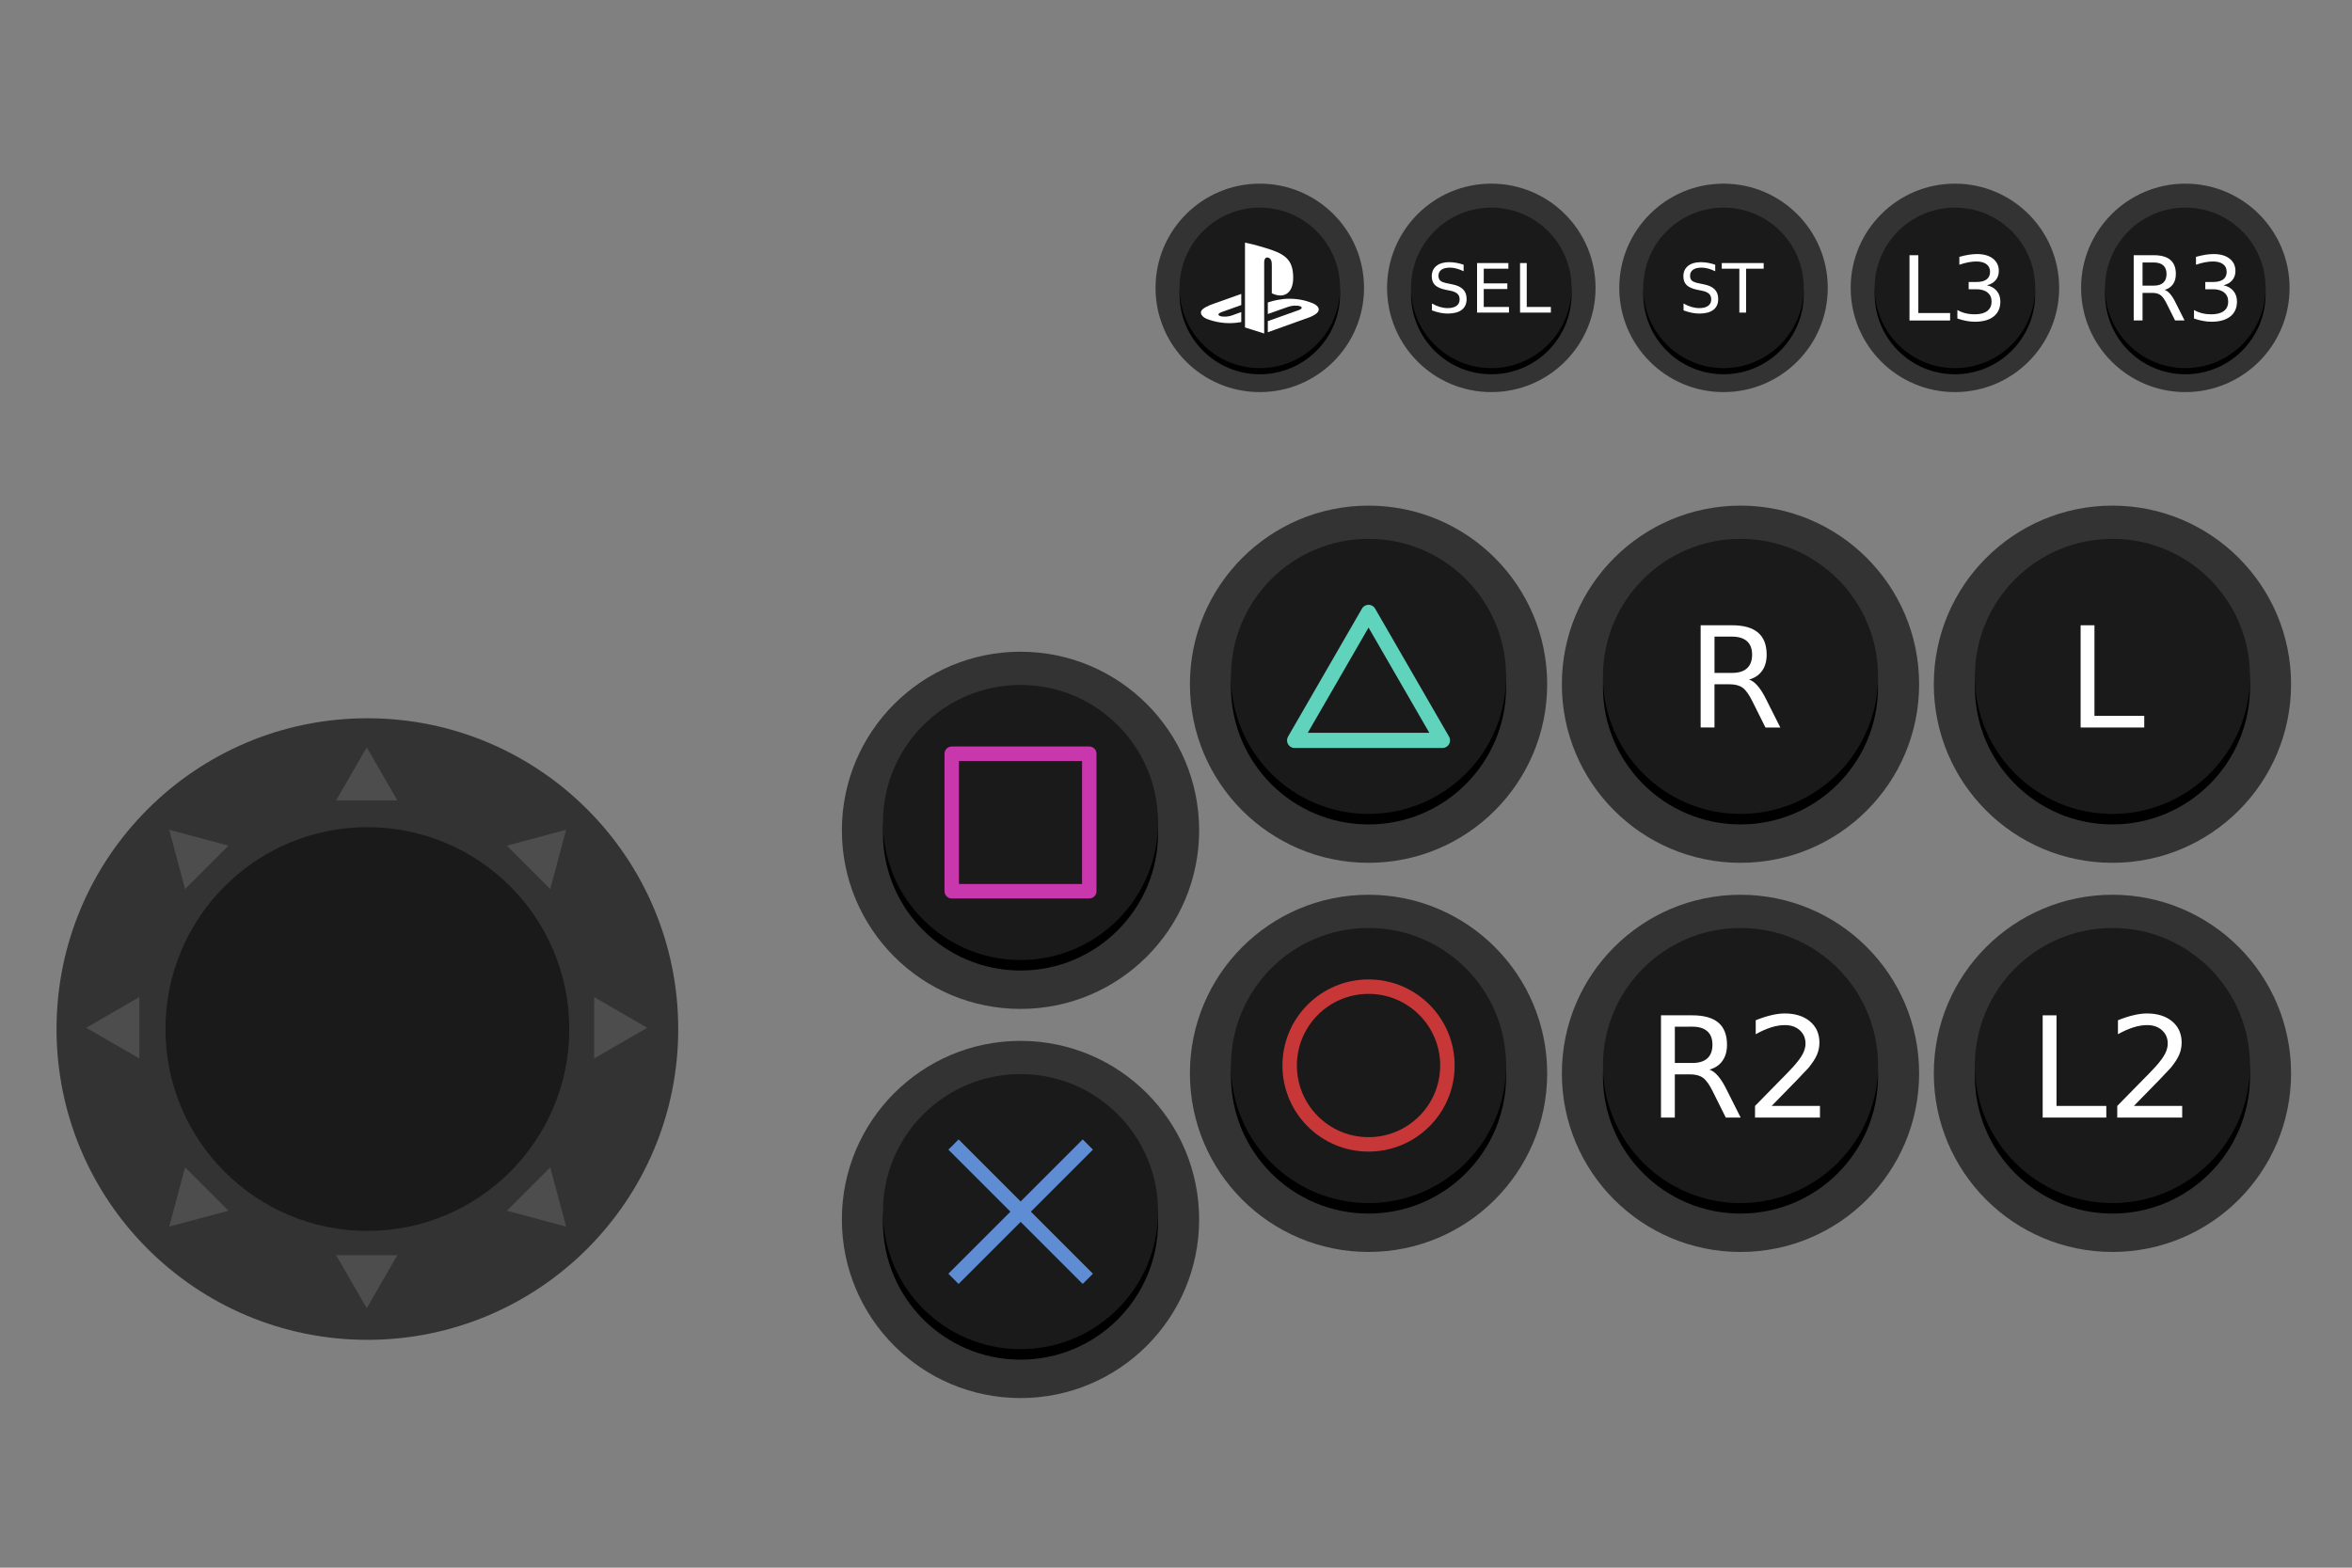<?xml version="1.0" encoding="UTF-8" standalone="no"?>
<svg
   xmlns:dc="http://purl.org/dc/elements/1.1/"
   xmlns:cc="http://creativecommons.org/ns#"
   xmlns:rdf="http://www.w3.org/1999/02/22-rdf-syntax-ns#"
   xmlns:svg="http://www.w3.org/2000/svg"
   xmlns="http://www.w3.org/2000/svg"
   xmlns:sodipodi="http://sodipodi.sourceforge.net/DTD/sodipodi-0.dtd"
   xmlns:inkscape="http://www.inkscape.org/namespaces/inkscape"
   width="600"
   height="400"
   viewBox="0 0 158.75 105.833"
   version="1.1"
   id="svg8"
   inkscape:version="1.0.1 (3bc2e813f5, 2020-09-07)"
   sodipodi:docname="psXOST.svg">
  <rect x="0" y="0" width="158.75" height="105.833" fill="#808080" stroke="none"/>
  <defs
     id="defs2" />
  <sodipodi:namedview
     id="base"
     pagecolor="#ffffff"
     bordercolor="#666666"
     borderopacity="1.0"
     inkscape:pageopacity="0.0"
     inkscape:pageshadow="2"
     inkscape:zoom="1.3745992"
     inkscape:cx="320.81021"
     inkscape:cy="89.09197"
     inkscape:document-units="mm"
     inkscape:current-layer="layer1"
     showgrid="false"
     showguides="true"
     inkscape:guide-bbox="true"
     inkscape:window-width="1920"
     inkscape:window-height="1027"
     inkscape:window-x="1912"
     inkscape:window-y="-8"
     inkscape:window-maximized="1"
     units="in"
     inkscape:document-rotation="0">
    <sodipodi:guide
       position="153.012,54.79"
       orientation="1,0"
       id="guide2696"
       inkscape:locked="false" />
  </sodipodi:namedview>
  <g
     inkscape:label="Layer 1"
     inkscape:groupmode="layer"
     id="layer1"
     transform="translate(0,-191.167)">
    <circle
       style="opacity:1;fill:#333333;fill-opacity:1;stroke:none;stroke-width:0.273;stroke-linecap:round;stroke-linejoin:round;stroke-miterlimit:4;stroke-dasharray:none;stroke-opacity:1"
       id="path1551-0"
       cx="24.797"
       cy="260.637"
       r="20.981" />
    <circle
       style="opacity:1;fill:#333333;fill-opacity:1;stroke:none;stroke-width:0.156;stroke-linecap:round;stroke-linejoin:round;stroke-miterlimit:4;stroke-dasharray:none;stroke-opacity:1"
       id="path815-3"
       cx="68.88"
       cy="247.221"
       r="12.057" />
    <circle
       style="opacity:1;fill:#000000;fill-opacity:1;stroke:none;stroke-width:0.12;stroke-linecap:round;stroke-linejoin:round;stroke-miterlimit:4;stroke-dasharray:none;stroke-opacity:1"
       id="path815-3-2-6"
       cx="68.88"
       cy="247.402"
       r="9.285" />
    <circle
       style="opacity:1;fill:#1a1a1a;fill-opacity:1;stroke:none;stroke-width:0.12;stroke-linecap:round;stroke-linejoin:round;stroke-miterlimit:4;stroke-dasharray:none;stroke-opacity:1"
       id="path815-3-2"
       cx="68.88"
       cy="246.692"
       r="9.285"
       inkscape:label="btnSquare"
       class="theme-button"
       ojd-button="SQUARE" />
    <circle
       style="opacity:1;fill:#333333;fill-opacity:1;stroke:none;stroke-width:0.156;stroke-linecap:round;stroke-linejoin:round;stroke-miterlimit:4;stroke-dasharray:none;stroke-opacity:1"
       id="path815-3-5"
       cx="68.88"
       cy="273.492"
       r="12.057" />
    <circle
       style="opacity:1;fill:#000000;fill-opacity:1;stroke:none;stroke-width:0.12;stroke-linecap:round;stroke-linejoin:round;stroke-miterlimit:4;stroke-dasharray:none;stroke-opacity:1"
       id="path815-3-2-6-8"
       cx="68.88"
       cy="273.672"
       r="9.285" />
    <circle
       style="opacity:1;fill:#1a1a1a;fill-opacity:1;stroke:none;stroke-width:0.12;stroke-linecap:round;stroke-linejoin:round;stroke-miterlimit:4;stroke-dasharray:none;stroke-opacity:1"
       id="path815-3-2-62"
       cx="68.88"
       cy="272.962"
       r="9.285"
       inkscape:label="btnCross"
       class="theme-button"
       ojd-button="CROSS" />
    <circle
       style="opacity:1;fill:#333333;fill-opacity:1;stroke:none;stroke-width:0.156;stroke-linecap:round;stroke-linejoin:round;stroke-miterlimit:4;stroke-dasharray:none;stroke-opacity:1"
       id="path815-3-9"
       cx="92.371"
       cy="237.358"
       r="12.057" />
    <circle
       style="opacity:1;fill:#000000;fill-opacity:1;stroke:none;stroke-width:0.12;stroke-linecap:round;stroke-linejoin:round;stroke-miterlimit:4;stroke-dasharray:none;stroke-opacity:1"
       id="path815-3-2-6-9"
       cx="92.371"
       cy="237.539"
       r="9.285" />
    <circle
       style="opacity:1;fill:#1a1a1a;fill-opacity:1;stroke:none;stroke-width:0.12;stroke-linecap:round;stroke-linejoin:round;stroke-miterlimit:4;stroke-dasharray:none;stroke-opacity:1"
       id="path815-3-2-0"
       cx="92.371"
       cy="236.829"
       r="9.285"
       inkscape:label="btnTriangle"
       class="theme-button"
       ojd-button="TRIANGLE" />
    <circle
       style="opacity:1;fill:#333333;fill-opacity:1;stroke:none;stroke-width:0.156;stroke-linecap:round;stroke-linejoin:round;stroke-miterlimit:4;stroke-dasharray:none;stroke-opacity:1"
       id="path815-3-5-3-5-0"
       cx="117.476"
       cy="263.629"
       r="12.057" />
    <circle
       style="opacity:1;fill:#000000;fill-opacity:1;stroke:none;stroke-width:0.12;stroke-linecap:round;stroke-linejoin:round;stroke-miterlimit:4;stroke-dasharray:none;stroke-opacity:1"
       id="path815-3-2-6-8-1-6-4"
       cx="117.476"
       cy="263.81"
       r="9.285" />
    <circle
       style="opacity:1;fill:#1a1a1a;fill-opacity:1;stroke:none;stroke-width:0.12;stroke-linecap:round;stroke-linejoin:round;stroke-miterlimit:4;stroke-dasharray:none;stroke-opacity:1"
       id="path815-3-2-62-1-9-2"
       cx="117.476"
       cy="263.1"
       r="9.285"
       inkscape:label="btnR2"
       class="theme-button"
       ojd-button="R2" />
    <g
       aria-label="R2"
       style="font-style:normal;font-weight:normal;font-size:11.873px;line-height:1.25;font-family:sans-serif;letter-spacing:0px;word-spacing:0px;fill:#ffffff;fill-opacity:1;stroke:none;stroke-width:0.297"
       id="text1394-9-3-4-9"
       inkscape:label="lblR2"
       class="theme-button-label"
       ojd-button="R2"
       transform="translate(-25.105,-0.529)">
      <path
         d="m 140.489,263.906 q 0.3,0.102 0.582,0.435 0.287,0.333 0.573,0.915 l 0.948,1.886 h -1.003 l -0.883,-1.771 q -0.342,-0.693 -0.666,-0.92 -0.319,-0.227 -0.874,-0.227 h -1.017 v 2.917 h -0.934 v -6.902 h 2.108 q 1.183,0 1.766,0.495 0.582,0.495 0.582,1.493 0,0.652 -0.305,1.082 -0.3,0.43 -0.878,0.596 z m -2.339,-2.899 v 2.45 h 1.174 q 0.675,0 1.017,-0.31 0.347,-0.314 0.347,-0.92 0,-0.606 -0.347,-0.911 -0.342,-0.31 -1.017,-0.31 z"
         style="font-size:9.468px;fill:#ffffff;stroke-width:0.297"
         id="path2795"
         inkscape:connector-curvature="0" />
      <path
         d="m 144.686,266.356 h 3.259 v 0.786 h -4.383 v -0.786 q 0.532,-0.55 1.447,-1.475 0.92,-0.929 1.156,-1.197 0.448,-0.504 0.624,-0.851 0.18,-0.351 0.18,-0.689 0,-0.55 -0.388,-0.897 -0.384,-0.347 -1.003,-0.347 -0.439,0 -0.929,0.153 -0.485,0.153 -1.04,0.462 v -0.943 q 0.564,-0.227 1.054,-0.342 0.49,-0.116 0.897,-0.116 1.073,0 1.71,0.536 0.638,0.536 0.638,1.433 0,0.425 -0.162,0.809 -0.157,0.379 -0.578,0.897 -0.116,0.134 -0.735,0.777 -0.619,0.638 -1.747,1.789 z"
         style="font-size:9.468px;fill:#ffffff;stroke-width:0.297"
         id="path2797"
         inkscape:connector-curvature="0" />
    </g>
    <circle
       style="opacity:1;fill:#1a1a1a;fill-opacity:1;stroke:none;stroke-width:0.178;stroke-linecap:round;stroke-linejoin:round;stroke-miterlimit:4;stroke-dasharray:none;stroke-opacity:1"
       id="path1551"
       cx="24.797"
       cy="260.637"
       r="13.628" />
    <circle
       style="opacity:1;fill:#333333;fill-opacity:1;stroke:none;stroke-width:0.091;stroke-linecap:round;stroke-linejoin:round;stroke-miterlimit:4;stroke-dasharray:none;stroke-opacity:1"
       id="path815-3-5-3-5-0-4-2"
       cx="85.03"
       cy="210.601"
       r="7.036" />
    <circle
       style="opacity:1;fill:#000000;fill-opacity:1;stroke:none;stroke-width:0.07;stroke-linecap:round;stroke-linejoin:round;stroke-miterlimit:4;stroke-dasharray:none;stroke-opacity:1"
       id="path815-3-2-6-8-1-6-4-4-9"
       cx="85.03"
       cy="211.016"
       r="5.418" />
    <circle
       style="opacity:1;fill:#1a1a1a;fill-opacity:1;stroke:none;stroke-width:0.07;stroke-linecap:round;stroke-linejoin:round;stroke-miterlimit:4;stroke-dasharray:none;stroke-opacity:1"
       id="path815-3-2-62-1-9-2-9-7"
       cx="85.03"
       cy="210.601"
       r="5.418"
       inkscape:label="btnPS"
       class="theme-button"
       ojd-button="PS" />
    <circle
       style="opacity:1;fill:#333333;fill-opacity:1;stroke:none;stroke-width:0.091;stroke-linecap:round;stroke-linejoin:round;stroke-miterlimit:4;stroke-dasharray:none;stroke-opacity:1"
       id="path815-3-5-3-5-0-4-2-4"
       cx="100.657"
       cy="210.601"
       r="7.036" />
    <circle
       style="opacity:1;fill:#000000;fill-opacity:1;stroke:none;stroke-width:0.07;stroke-linecap:round;stroke-linejoin:round;stroke-miterlimit:4;stroke-dasharray:none;stroke-opacity:1"
       id="path815-3-2-6-8-1-6-4-4-9-6"
       cx="100.657"
       cy="211.016"
       r="5.418" />
    <circle
       style="opacity:1;fill:#1a1a1a;fill-opacity:1;stroke:none;stroke-width:0.07;stroke-linecap:round;stroke-linejoin:round;stroke-miterlimit:4;stroke-dasharray:none;stroke-opacity:1"
       id="path815-3-2-62-1-9-2-9-7-3"
       cx="100.657"
       cy="210.601"
       r="5.418"
       inkscape:label="btnSelect"
       class="theme-button"
       ojd-button="SELECT" />
    <circle
       style="opacity:1;fill:#333333;fill-opacity:1;stroke:none;stroke-width:0.091;stroke-linecap:round;stroke-linejoin:round;stroke-miterlimit:4;stroke-dasharray:none;stroke-opacity:1"
       id="path815-3-5-3-5-0-4-2-4-4"
       cx="116.33"
       cy="210.601"
       r="7.036" />
    <circle
       style="opacity:1;fill:#000000;fill-opacity:1;stroke:none;stroke-width:0.07;stroke-linecap:round;stroke-linejoin:round;stroke-miterlimit:4;stroke-dasharray:none;stroke-opacity:1"
       id="path815-3-2-6-8-1-6-4-4-9-6-9"
       cx="116.33"
       cy="211.016"
       r="5.418" />
    <circle
       style="opacity:1;fill:#1a1a1a;fill-opacity:1;stroke:none;stroke-width:0.07;stroke-linecap:round;stroke-linejoin:round;stroke-miterlimit:4;stroke-dasharray:none;stroke-opacity:1"
       id="path815-3-2-62-1-9-2-9-7-3-1"
       cx="116.33"
       cy="210.601"
       r="5.418"
       inkscape:label="btnStart"
       class="theme-button"
       ojd-button="START" />
    <g
       id="g2653"
       style="fill:#4d4d4d"
       transform="matrix(0.335,0,0,0.335,-5.681,199.202)">
      <path
         inkscape:transform-center-y="1.7829072"
         inkscape:transform-center-x="1.1428571e-06"
         d="m 97.026,228.951 -6.176,10.697 -6.176,-10.697 z"
         inkscape:randomized="0"
         inkscape:rounded="0"
         inkscape:flatsided="true"
         sodipodi:arg2="0.52359878"
         sodipodi:arg1="-0.52359878"
         sodipodi:r2="3.5658202"
         sodipodi:r1="7.1316404"
         sodipodi:cy="232.51724"
         sodipodi:cx="90.850151"
         sodipodi:sides="3"
         id="path2584"
         style="opacity:1;fill:#4d4d4d;fill-opacity:1;stroke:none;stroke-width:0.529;stroke-linecap:round;stroke-linejoin:round;stroke-miterlimit:4;stroke-dasharray:none;stroke-opacity:1"
         sodipodi:type="star" />
      <path
         transform="rotate(-90,90.85,183.132)"
         inkscape:transform-center-y="1.7829072"
         inkscape:transform-center-x="1.1428571e-06"
         d="m 97.026,228.951 -6.176,10.697 -6.176,-10.697 z"
         inkscape:randomized="0"
         inkscape:rounded="0"
         inkscape:flatsided="true"
         sodipodi:arg2="0.52359878"
         sodipodi:arg1="-0.52359878"
         sodipodi:r2="3.5658202"
         sodipodi:r1="7.1316404"
         sodipodi:cy="232.51724"
         sodipodi:cx="90.850151"
         sodipodi:sides="3"
         id="path2584-3"
         style="opacity:1;fill:#4d4d4d;fill-opacity:1;stroke:none;stroke-width:0.529;stroke-linecap:round;stroke-linejoin:round;stroke-miterlimit:4;stroke-dasharray:none;stroke-opacity:1"
         sodipodi:type="star" />
      <path
         transform="scale(-1)"
         inkscape:transform-center-y="1.7829072"
         inkscape:transform-center-x="1.1428571e-06"
         d="m -84.674,-137.313 -6.176,10.697 -6.176,-10.697 z"
         inkscape:randomized="0"
         inkscape:rounded="0"
         inkscape:flatsided="true"
         sodipodi:arg2="0.52359878"
         sodipodi:arg1="-0.52359878"
         sodipodi:r2="3.5658202"
         sodipodi:r1="7.1316404"
         sodipodi:cy="-133.74762"
         sodipodi:cx="-90.850151"
         sodipodi:sides="3"
         id="path2584-1"
         style="opacity:1;fill:#4d4d4d;fill-opacity:1;stroke:none;stroke-width:0.529;stroke-linecap:round;stroke-linejoin:round;stroke-miterlimit:4;stroke-dasharray:none;stroke-opacity:1"
         sodipodi:type="star" />
      <path
         transform="rotate(90,90.85,183.132)"
         inkscape:transform-center-y="1.7829072"
         inkscape:transform-center-x="1.1428571e-06"
         d="m 97.026,228.951 -6.176,10.697 -6.176,-10.697 z"
         inkscape:randomized="0"
         inkscape:rounded="0"
         inkscape:flatsided="true"
         sodipodi:arg2="0.52359878"
         sodipodi:arg1="-0.52359878"
         sodipodi:r2="3.5658202"
         sodipodi:r1="7.1316404"
         sodipodi:cy="232.51724"
         sodipodi:cx="90.850151"
         sodipodi:sides="3"
         id="path2584-5"
         style="opacity:1;fill:#4d4d4d;fill-opacity:1;stroke:none;stroke-width:0.529;stroke-linecap:round;stroke-linejoin:round;stroke-miterlimit:4;stroke-dasharray:none;stroke-opacity:1"
         sodipodi:type="star" />
    </g>
    <g
       transform="matrix(0.237,0.237,-0.237,0.237,46.687,195.645)"
       id="g2653-8"
       style="fill:#4d4d4d">
      <path
         inkscape:transform-center-y="1.7829072"
         inkscape:transform-center-x="1.1428571e-06"
         d="m 97.026,228.951 -6.176,10.697 -6.176,-10.697 z"
         inkscape:randomized="0"
         inkscape:rounded="0"
         inkscape:flatsided="true"
         sodipodi:arg2="0.52359878"
         sodipodi:arg1="-0.52359878"
         sodipodi:r2="3.5658202"
         sodipodi:r1="7.1316404"
         sodipodi:cy="232.51724"
         sodipodi:cx="90.850151"
         sodipodi:sides="3"
         id="path2584-52"
         style="opacity:1;fill:#4d4d4d;fill-opacity:1;stroke:none;stroke-width:0.529;stroke-linecap:round;stroke-linejoin:round;stroke-miterlimit:4;stroke-dasharray:none;stroke-opacity:1"
         sodipodi:type="star" />
      <path
         transform="rotate(-90,90.85,183.132)"
         inkscape:transform-center-y="1.7829072"
         inkscape:transform-center-x="1.1428571e-06"
         d="m 97.026,228.951 -6.176,10.697 -6.176,-10.697 z"
         inkscape:randomized="0"
         inkscape:rounded="0"
         inkscape:flatsided="true"
         sodipodi:arg2="0.52359878"
         sodipodi:arg1="-0.52359878"
         sodipodi:r2="3.5658202"
         sodipodi:r1="7.1316404"
         sodipodi:cy="232.51724"
         sodipodi:cx="90.850151"
         sodipodi:sides="3"
         id="path2584-3-2"
         style="opacity:1;fill:#4d4d4d;fill-opacity:1;stroke:none;stroke-width:0.529;stroke-linecap:round;stroke-linejoin:round;stroke-miterlimit:4;stroke-dasharray:none;stroke-opacity:1"
         sodipodi:type="star" />
      <path
         transform="scale(-1)"
         inkscape:transform-center-y="1.7829072"
         inkscape:transform-center-x="1.1428571e-06"
         d="m -84.674,-137.313 -6.176,10.697 -6.176,-10.697 z"
         inkscape:randomized="0"
         inkscape:rounded="0"
         inkscape:flatsided="true"
         sodipodi:arg2="0.52359878"
         sodipodi:arg1="-0.52359878"
         sodipodi:r2="3.5658202"
         sodipodi:r1="7.1316404"
         sodipodi:cy="-133.74762"
         sodipodi:cx="-90.850151"
         sodipodi:sides="3"
         id="path2584-1-2"
         style="opacity:1;fill:#4d4d4d;fill-opacity:1;stroke:none;stroke-width:0.529;stroke-linecap:round;stroke-linejoin:round;stroke-miterlimit:4;stroke-dasharray:none;stroke-opacity:1"
         sodipodi:type="star" />
      <path
         transform="rotate(90,90.85,183.132)"
         inkscape:transform-center-y="1.7829072"
         inkscape:transform-center-x="1.1428571e-06"
         d="m 97.026,228.951 -6.176,10.697 -6.176,-10.697 z"
         inkscape:randomized="0"
         inkscape:rounded="0"
         inkscape:flatsided="true"
         sodipodi:arg2="0.52359878"
         sodipodi:arg1="-0.52359878"
         sodipodi:r2="3.5658202"
         sodipodi:r1="7.1316404"
         sodipodi:cy="232.51724"
         sodipodi:cx="90.850151"
         sodipodi:sides="3"
         id="path2584-5-7"
         style="opacity:1;fill:#4d4d4d;fill-opacity:1;stroke:none;stroke-width:0.529;stroke-linecap:round;stroke-linejoin:round;stroke-miterlimit:4;stroke-dasharray:none;stroke-opacity:1"
         sodipodi:type="star" />
    </g>
    <circle
       style="opacity:1;fill:#333333;fill-opacity:1;stroke:none;stroke-width:0.091;stroke-linecap:round;stroke-linejoin:round;stroke-miterlimit:4;stroke-dasharray:none;stroke-opacity:1"
       id="path815-3-5-3-5-0-4-2-4-4-0"
       cx="131.949"
       cy="210.601"
       r="7.036" />
    <circle
       style="opacity:1;fill:#000000;fill-opacity:1;stroke:none;stroke-width:0.07;stroke-linecap:round;stroke-linejoin:round;stroke-miterlimit:4;stroke-dasharray:none;stroke-opacity:1"
       id="path815-3-2-6-8-1-6-4-4-9-6-9-3"
       cx="131.949"
       cy="211.016"
       r="5.418" />
    <circle
       style="opacity:1;fill:#1a1a1a;fill-opacity:1;stroke:none;stroke-width:0.07;stroke-linecap:round;stroke-linejoin:round;stroke-miterlimit:4;stroke-dasharray:none;stroke-opacity:1"
       id="path815-3-2-62-1-9-2-9-7-3-1-4"
       cx="131.949"
       cy="210.601"
       r="5.418"
       inkscape:label="btnL3"
       class="theme-button"
       ojd-button="L3" />
    <g
       aria-label="L3"
       style="font-style:normal;font-weight:normal;font-size:7.578px;line-height:1.25;font-family:sans-serif;letter-spacing:0px;word-spacing:0px;fill:#ffffff;fill-opacity:1;stroke:none;stroke-width:0.189"
       id="text1394-9-3-4-3"
       inkscape:label="lblL3"
       class="theme-button-label"
       ojd-button="L3">
      <path
         d="m 128.883,208.396 h 0.596 v 3.904 h 2.145 v 0.502 h -2.741 z"
         style="font-size:6.043px;fill:#ffffff;stroke-width:0.189"
         id="path2781"
         inkscape:connector-curvature="0" />
      <path
         d="m 134.106,210.426 q 0.428,0.091 0.667,0.381 0.242,0.289 0.242,0.714 0,0.652 -0.449,1.009 -0.449,0.357 -1.275,0.357 -0.277,0 -0.572,-0.056 -0.292,-0.053 -0.605,-0.162 v -0.575 q 0.248,0.145 0.543,0.218 0.295,0.074 0.617,0.074 0.561,0 0.853,-0.221 0.295,-0.221 0.295,-0.643 0,-0.39 -0.274,-0.608 -0.271,-0.221 -0.758,-0.221 h -0.513 v -0.49 h 0.537 q 0.44,0 0.673,-0.174 0.233,-0.177 0.233,-0.508 0,-0.339 -0.242,-0.519 -0.239,-0.183 -0.688,-0.183 -0.245,0 -0.525,0.053 -0.28,0.053 -0.617,0.165 v -0.531 q 0.339,-0.094 0.634,-0.142 0.298,-0.047 0.561,-0.047 0.679,0 1.074,0.31 0.395,0.307 0.395,0.832 0,0.366 -0.21,0.62 -0.21,0.251 -0.596,0.348 z"
         style="font-size:6.043px;fill:#ffffff;stroke-width:0.189"
         id="path2783"
         inkscape:connector-curvature="0" />
    </g>
    <circle
       style="opacity:1;fill:#333333;fill-opacity:1;stroke:none;stroke-width:0.091;stroke-linecap:round;stroke-linejoin:round;stroke-miterlimit:4;stroke-dasharray:none;stroke-opacity:1"
       id="path815-3-5-3-5-0-4-2-4-4-0-4"
       cx="147.501"
       cy="210.601"
       r="7.036" />
    <circle
       style="opacity:1;fill:#000000;fill-opacity:1;stroke:none;stroke-width:0.07;stroke-linecap:round;stroke-linejoin:round;stroke-miterlimit:4;stroke-dasharray:none;stroke-opacity:1"
       id="path815-3-2-6-8-1-6-4-4-9-6-9-3-3"
       cx="147.501"
       cy="211.016"
       r="5.418" />
    <circle
       style="opacity:1;fill:#1a1a1a;fill-opacity:1;stroke:none;stroke-width:0.07;stroke-linecap:round;stroke-linejoin:round;stroke-miterlimit:4;stroke-dasharray:none;stroke-opacity:1"
       id="path815-3-2-62-1-9-2-9-7-3-1-4-9"
       cx="147.501"
       cy="210.601"
       r="5.418"
       inkscape:label="btnR3"
       class="theme-button"
       ojd-button="R3" />
    <g
       aria-label="R3"
       style="font-style:normal;font-weight:normal;font-size:7.578px;line-height:1.25;font-family:sans-serif;letter-spacing:0px;word-spacing:0px;fill:#ffffff;fill-opacity:1;stroke:none;stroke-width:0.189"
       id="text1394-9-3-4-3-7"
       inkscape:label="lblR3"
       class="theme-button-label"
       ojd-button="R3">
      <path
         d="m 146.105,210.736 q 0.192,0.065 0.372,0.277 0.183,0.212 0.366,0.584 l 0.605,1.204 h -0.64 l -0.564,-1.13 q -0.218,-0.443 -0.425,-0.587 -0.204,-0.145 -0.558,-0.145 h -0.649 v 1.862 h -0.596 v -4.406 h 1.346 q 0.755,0 1.127,0.316 0.372,0.316 0.372,0.953 0,0.416 -0.195,0.691 -0.192,0.274 -0.561,0.381 z m -1.493,-1.85 v 1.564 h 0.75 q 0.431,0 0.649,-0.198 0.221,-0.201 0.221,-0.587 0,-0.387 -0.221,-0.581 -0.218,-0.198 -0.649,-0.198 z"
         style="font-size:6.043px;fill:#ffffff;stroke-width:0.189"
         id="path2776"
         inkscape:connector-curvature="0" />
      <path
         d="m 150.077,210.426 q 0.428,0.091 0.667,0.381 0.242,0.289 0.242,0.714 0,0.652 -0.449,1.009 -0.449,0.357 -1.275,0.357 -0.277,0 -0.572,-0.056 -0.292,-0.053 -0.605,-0.162 v -0.575 q 0.248,0.145 0.543,0.218 0.295,0.074 0.617,0.074 0.561,0 0.853,-0.221 0.295,-0.221 0.295,-0.643 0,-0.39 -0.274,-0.608 -0.271,-0.221 -0.758,-0.221 h -0.513 v -0.49 h 0.537 q 0.44,0 0.673,-0.174 0.233,-0.177 0.233,-0.508 0,-0.339 -0.242,-0.519 -0.239,-0.183 -0.688,-0.183 -0.245,0 -0.525,0.053 -0.28,0.053 -0.617,0.165 v -0.531 q 0.339,-0.094 0.634,-0.142 0.298,-0.047 0.561,-0.047 0.679,0 1.074,0.31 0.395,0.307 0.395,0.832 0,0.366 -0.21,0.62 -0.21,0.251 -0.596,0.348 z"
         style="font-size:6.043px;fill:#ffffff;stroke-width:0.189"
         id="path2778"
         inkscape:connector-curvature="0" />
    </g>
    <circle
       style="opacity:1;fill:#333333;fill-opacity:1;stroke:none;stroke-width:0.156;stroke-linecap:round;stroke-linejoin:round;stroke-miterlimit:4;stroke-dasharray:none;stroke-opacity:1"
       id="path815-3-5-3-5-9-08"
       cx="92.371"
       cy="263.628"
       r="12.057" />
    <circle
       style="opacity:1;fill:#000000;fill-opacity:1;stroke:none;stroke-width:0.12;stroke-linecap:round;stroke-linejoin:round;stroke-miterlimit:4;stroke-dasharray:none;stroke-opacity:1"
       id="path815-3-2-6-8-1-6-14-50"
       cx="92.371"
       cy="263.809"
       r="9.285" />
    <circle
       style="opacity:1;fill:#1a1a1a;fill-opacity:1;stroke:none;stroke-width:0.12;stroke-linecap:round;stroke-linejoin:round;stroke-miterlimit:4;stroke-dasharray:none;stroke-opacity:1"
       id="path815-3-2-62-1-9-9-6"
       cx="92.371"
       cy="263.099"
       r="9.285"
       inkscape:label="btnCircle"
       class="theme-button"
       ojd-button="CIRCLE" />
    <circle
       style="opacity:1;fill:#333333;fill-opacity:1;stroke:none;stroke-width:0.156;stroke-linecap:round;stroke-linejoin:round;stroke-miterlimit:4;stroke-dasharray:none;stroke-opacity:1"
       id="path815-3-5-3"
       cx="142.581"
       cy="237.358"
       r="12.057" />
    <circle
       style="opacity:1;fill:#000000;fill-opacity:1;stroke:none;stroke-width:0.12;stroke-linecap:round;stroke-linejoin:round;stroke-miterlimit:4;stroke-dasharray:none;stroke-opacity:1"
       id="path815-3-2-6-8-1"
       cx="142.581"
       cy="237.539"
       r="9.285" />
    <circle
       style="opacity:1;fill:#1a1a1a;fill-opacity:1;stroke:none;stroke-width:0.12;stroke-linecap:round;stroke-linejoin:round;stroke-miterlimit:4;stroke-dasharray:none;stroke-opacity:1"
       id="path815-3-2-62-1"
       cx="142.581"
       cy="236.829"
       r="9.285"
       inkscape:label="btnL"
       class="theme-button"
       ojd-button="L" />
    <g
       aria-label="L"
       style="font-style:normal;font-weight:normal;font-size:11.873px;line-height:1.25;font-family:sans-serif;letter-spacing:0px;word-spacing:0px;fill:#ffffff;fill-opacity:1;stroke:none;stroke-width:0.297"
       id="text1394-9-3-4-9-9-2"
       inkscape:label="lblL"
       class="theme-button-label"
       ojd-button="L"
       transform="translate(50.21,-26.8)">
      <path
         d="m 90.223,260.178 h 0.934 v 6.116 h 3.361 v 0.786 h -4.295 z"
         style="font-size:9.468px;fill:#ffffff;stroke-width:0.297"
         id="path2789"
         inkscape:connector-curvature="0" />
    </g>
    <g
       id="g1268"
       transform="matrix(2.109,0,0,2.109,-151.772,180.945)"
       style="stroke:#5f8dd3;stroke-width:0.462;stroke-miterlimit:4;stroke-dasharray:none"
       inkscape:label="lblCross"
       ojd-button="CROSS"
       class="theme-button-label">
      <path
         inkscape:connector-curvature="0"
         id="path1249"
         d="m 102.479,41.483 4.299,4.299"
         style="fill:#00ffff;stroke:#5f8dd3;stroke-width:0.462;stroke-linecap:butt;stroke-linejoin:miter;stroke-miterlimit:4;stroke-dasharray:none;stroke-opacity:1" />
      <path
         inkscape:connector-curvature="0"
         id="path1249-9"
         d="m 106.778,41.483 -4.299,4.299"
         style="fill:#00ffff;stroke:#5f8dd3;stroke-width:0.462;stroke-linecap:butt;stroke-linejoin:miter;stroke-miterlimit:4;stroke-dasharray:none;stroke-opacity:1" />
    </g>
    <circle
       style="opacity:1;fill:none;fill-opacity:1;stroke:#c83737;stroke-width:0.975;stroke-linejoin:round;stroke-miterlimit:4;stroke-dasharray:none;stroke-opacity:1"
       id="path1270"
       cx="92.371"
       cy="263.099"
       r="5.324"
       inkscape:label="lblCircle"
       ojd-button="CIRCLE"
       class="theme-button-label" />
    <rect
       style="opacity:1;fill:none;fill-opacity:1;stroke:#c837ab;stroke-width:0.975;stroke-linejoin:round;stroke-miterlimit:4;stroke-dasharray:none;stroke-opacity:1"
       id="rect1272"
       width="9.283"
       height="9.283"
       x="64.238"
       y="242.05"
       inkscape:label="lblSquare"
       ojd-button="SQUARE"
       class="theme-button-label" />
    <path
       sodipodi:type="star"
       style="opacity:1;fill:none;fill-opacity:1;stroke:#5fd3bc;stroke-width:1.024;stroke-linejoin:round;stroke-miterlimit:4;stroke-dasharray:none;stroke-opacity:1"
       id="path1274"
       sodipodi:sides="3"
       sodipodi:cx="92.370743"
       sodipodi:cy="238.26933"
       sodipodi:r1="5.760983"
       sodipodi:r2="2.8804917"
       sodipodi:arg1="0.52359878"
       sodipodi:arg2="1.5707963"
       inkscape:flatsided="true"
       inkscape:rounded="0"
       inkscape:randomized="0"
       d="m 97.36,241.15 -9.978,0 4.989,-8.641 z"
       inkscape:transform-center-y="-1.4402456"
       inkscape:label="lblTriangle"
       ojd-button="TRIANGE"
       class="theme-button-label"
       inkscape:transform-center-x="-3.3964528e-06" />
    <g
       id="g2048"
       transform="matrix(0.211,0,0,0.211,77.597,189.317)"
       style="fill:#ffffff"
       inkscape:label="lblPS"
       ojd-button="PS"
       class="theme-button-label">
      <path
         d="m 22.59,109.901 c 0.91,0.298 2.556,0.214 3.677,-0.189 l 3.037,-1.102 v 3.193 c -0.194,0.032 -0.406,0.068 -0.604,0.1 -3.039,0.496 -6.279,0.29 -9.466,-0.762 -2.974,-0.836 -3.47,-2.579 -2.114,-3.585 1.254,-0.929 3.384,-1.625 3.384,-1.625 l 8.801,-3.128 v 3.565 l -6.333,2.268 c -1.121,0.401 -1.29,0.971 -0.382,1.267"
         style="fill:#ffffff;fill-opacity:1;fill-rule:nonzero;stroke:none;stroke-width:0.035"
         id="path1996"
         inkscape:connector-curvature="0" />
      <path
         d="m 53.756,108.655 c -0.737,0.929 -2.539,1.593 -2.539,1.593 l -13.418,4.819 v -3.553 l 9.874,-3.521 c 1.121,-0.401 1.294,-0.968 0.384,-1.266 -0.91,-0.298 -2.556,-0.213 -3.677,0.188 l -6.581,2.319 v -3.687 l 0.378,-0.128 c 0,0 1.904,-0.675 4.575,-0.973 2.674,-0.29 5.949,0.04 8.518,1.016 2.896,0.915 3.222,2.264 2.487,3.192"
         style="fill:#ffffff;fill-opacity:1;fill-rule:nonzero;stroke:none;stroke-width:0.035"
         id="path1998"
         inkscape:connector-curvature="0" />
      <path
         d="m 39.076,102.604 v -9.088 c 0,-1.064 -0.196,-2.045 -1.198,-2.323 -0.767,-0.25 -1.241,0.465 -1.241,1.529 v 22.757 l -6.141,-1.949 V 86.398 c 2.612,0.484 6.414,1.629 8.46,2.315 5.197,1.787 6.96,4.008 6.96,9.011 0,4.878 -3.011,6.728 -6.839,4.879"
         style="fill:#ffffff;fill-opacity:1;fill-rule:nonzero;stroke:none;stroke-width:0.035"
         id="path2000"
         inkscape:connector-curvature="0" />
    </g>
    <g
       aria-label="ST"
       style="font-style:normal;font-weight:normal;font-size:3.069px;line-height:1.25;font-family:sans-serif;letter-spacing:0px;word-spacing:0px;fill:#ffffff;fill-opacity:1;stroke:none;stroke-width:0.077"
       id="text3838"
       inkscape:label="lblStart"
       ojd-button="START"
       class="theme-button-label">
      <path
         d="m 115.77,209.037 v 0.441 q -0.258,-0.123 -0.486,-0.184 -0.228,-0.06 -0.441,-0.06 -0.369,0 -0.571,0.143 -0.199,0.143 -0.199,0.408 0,0.222 0.132,0.336 0.134,0.112 0.506,0.181 l 0.273,0.056 q 0.506,0.096 0.746,0.34 0.242,0.242 0.242,0.649 0,0.486 -0.327,0.737 -0.325,0.251 -0.954,0.251 -0.237,0 -0.506,-0.054 -0.266,-0.054 -0.553,-0.159 v -0.466 q 0.275,0.155 0.54,0.233 0.264,0.078 0.52,0.078 0.387,0 0.598,-0.152 0.21,-0.152 0.21,-0.434 0,-0.246 -0.152,-0.385 -0.15,-0.139 -0.495,-0.208 l -0.275,-0.054 q -0.506,-0.101 -0.732,-0.316 -0.226,-0.215 -0.226,-0.598 0,-0.443 0.311,-0.699 0.314,-0.255 0.862,-0.255 0.235,0 0.479,0.043 0.244,0.043 0.499,0.128 z"
         style="font-size:4.586px;fill:#ffffff;stroke-width:0.077"
         id="path3865"
         inkscape:connector-curvature="0" />
      <path
         d="m 116.213,208.927 h 2.828 v 0.381 h -1.187 v 2.963 h -0.455 v -2.963 h -1.187 z"
         style="font-size:4.586px;fill:#ffffff;stroke-width:0.077"
         id="path3867"
         inkscape:connector-curvature="0" />
    </g>
    <g
       aria-label="SEL"
       style="font-style:normal;font-weight:normal;font-size:3.069px;line-height:1.25;font-family:sans-serif;letter-spacing:0px;word-spacing:0px;fill:#ffffff;fill-opacity:1;stroke:none;stroke-width:0.077"
       id="text3838-5"
       inkscape:label="lblSelect"
       ojd-button="SELECT"
       class="theme-button-label">
      <path
         d="m 98.788,209.037 v 0.441 q -0.258,-0.123 -0.486,-0.184 -0.228,-0.06 -0.441,-0.06 -0.369,0 -0.571,0.143 -0.199,0.143 -0.199,0.408 0,0.222 0.132,0.336 0.134,0.112 0.506,0.181 l 0.273,0.056 q 0.506,0.096 0.746,0.34 0.242,0.242 0.242,0.649 0,0.486 -0.327,0.737 -0.325,0.251 -0.954,0.251 -0.237,0 -0.506,-0.054 -0.266,-0.054 -0.553,-0.159 v -0.466 q 0.275,0.155 0.54,0.233 0.264,0.078 0.52,0.078 0.387,0 0.598,-0.152 0.21,-0.152 0.21,-0.434 0,-0.246 -0.152,-0.385 -0.15,-0.139 -0.495,-0.208 l -0.275,-0.054 q -0.506,-0.101 -0.732,-0.316 -0.226,-0.215 -0.226,-0.598 0,-0.443 0.311,-0.699 0.314,-0.255 0.862,-0.255 0.235,0 0.479,0.043 0.244,0.043 0.499,0.128 z"
         style="font-size:4.586px;fill:#ffffff;stroke-width:0.077"
         id="path3858"
         inkscape:connector-curvature="0" />
      <path
         d="m 99.695,208.927 h 2.114 v 0.381 h -1.662 v 0.99 h 1.592 v 0.381 h -1.592 v 1.211 h 1.702 v 0.381 h -2.154 z"
         style="font-size:4.586px;fill:#ffffff;stroke-width:0.077"
         id="path3860"
         inkscape:connector-curvature="0" />
      <path
         d="m 102.597,208.927 h 0.452 v 2.963 h 1.628 v 0.381 h -2.08 z"
         style="font-size:4.586px;fill:#ffffff;stroke-width:0.077"
         id="path3862"
         inkscape:connector-curvature="0" />
    </g>
    <circle
       style="opacity:1;fill:#333333;fill-opacity:1;stroke:none;stroke-width:0.156;stroke-linecap:round;stroke-linejoin:round;stroke-miterlimit:4;stroke-dasharray:none;stroke-opacity:1"
       id="path815-3-5-3-5-9-0-3"
       cx="142.581"
       cy="263.628"
       r="12.057" />
    <circle
       style="opacity:1;fill:#000000;fill-opacity:1;stroke:none;stroke-width:0.12;stroke-linecap:round;stroke-linejoin:round;stroke-miterlimit:4;stroke-dasharray:none;stroke-opacity:1"
       id="path815-3-2-6-8-1-6-14-5-3"
       cx="142.581"
       cy="263.809"
       r="9.285" />
    <circle
       style="opacity:1;fill:#1a1a1a;fill-opacity:1;stroke:none;stroke-width:0.12;stroke-linecap:round;stroke-linejoin:round;stroke-miterlimit:4;stroke-dasharray:none;stroke-opacity:1"
       id="path815-3-2-62-1-9-9-5-8"
       cx="142.581"
       cy="263.099"
       r="9.285"
       inkscape:label="btnL2"
       class="theme-button"
       ojd-button="L2" />
    <g
       aria-label="L2"
       style="font-style:normal;font-weight:normal;font-size:11.873px;line-height:1.25;font-family:sans-serif;letter-spacing:0px;word-spacing:0px;fill:#ffffff;fill-opacity:1;stroke:none;stroke-width:0.297"
       id="text1394-9-3-4-0"
       inkscape:label="lblL2"
       class="theme-button-label"
       ojd-button="L2"
       transform="translate(-3.0995367e-4,25.741)">
      <path
         d="m 137.872,233.97 h 0.934 v 6.116 h 3.361 v 0.786 h -4.295 z"
         style="font-size:9.468px;fill:#ffffff;stroke-width:0.297"
         id="path2800-5"
         inkscape:connector-curvature="0" />
      <path
         d="m 144.03,240.086 h 3.259 v 0.786 h -4.383 v -0.786 q 0.532,-0.55 1.447,-1.475 0.92,-0.929 1.156,-1.197 0.448,-0.504 0.624,-0.851 0.18,-0.351 0.18,-0.689 0,-0.55 -0.388,-0.897 -0.384,-0.347 -1.003,-0.347 -0.439,0 -0.929,0.153 -0.485,0.153 -1.04,0.462 v -0.943 q 0.564,-0.227 1.054,-0.342 0.49,-0.116 0.897,-0.116 1.073,0 1.71,0.536 0.638,0.536 0.638,1.433 0,0.425 -0.162,0.809 -0.157,0.379 -0.578,0.897 -0.116,0.134 -0.735,0.777 -0.619,0.638 -1.747,1.789 z"
         style="font-size:9.468px;fill:#ffffff;stroke-width:0.297"
         id="path2802-6"
         inkscape:connector-curvature="0" />
    </g>
    <circle
       style="opacity:1;fill:#333333;fill-opacity:1;stroke:none;stroke-width:0.156;stroke-linecap:round;stroke-linejoin:round;stroke-miterlimit:4;stroke-dasharray:none;stroke-opacity:1"
       id="path815-3-5-3-5-03"
       cx="117.476"
       cy="237.358"
       r="12.057" />
    <circle
       style="opacity:1;fill:#000000;fill-opacity:1;stroke:none;stroke-width:0.12;stroke-linecap:round;stroke-linejoin:round;stroke-miterlimit:4;stroke-dasharray:none;stroke-opacity:1"
       id="path815-3-2-6-8-1-6-9"
       cx="117.476"
       cy="237.539"
       r="9.285" />
    <circle
       style="opacity:1;fill:#1a1a1a;fill-opacity:1;stroke:none;stroke-width:0.12;stroke-linecap:round;stroke-linejoin:round;stroke-miterlimit:4;stroke-dasharray:none;stroke-opacity:1"
       id="path815-3-2-62-1-9-1"
       cx="117.476"
       cy="236.829"
       r="9.285"
       inkscape:label="btnR"
       class="theme-button"
       ojd-button="R" />
    <g
       aria-label="R"
       style="font-style:normal;font-weight:normal;font-size:11.873px;line-height:1.25;font-family:sans-serif;letter-spacing:0px;word-spacing:0px;fill:#ffffff;fill-opacity:1;stroke:none;stroke-width:0.297"
       id="text1394-9-3-4-9-9-9"
       inkscape:label="lblR"
       class="theme-button-label"
       ojd-button="R"
       transform="translate(-1.4639948e-4,-26.8)">
      <path
         d="m 118.061,263.844 q 0.3,0.102 0.582,0.435 0.287,0.333 0.573,0.915 l 0.948,1.886 h -1.003 l -0.883,-1.771 q -0.342,-0.693 -0.666,-0.92 -0.319,-0.227 -0.874,-0.227 h -1.017 v 2.917 h -0.934 v -6.902 h 2.108 q 1.183,0 1.766,0.495 0.582,0.495 0.582,1.493 0,0.652 -0.305,1.082 -0.3,0.43 -0.878,0.596 z m -2.339,-2.899 v 2.45 h 1.174 q 0.675,0 1.017,-0.31 0.347,-0.314 0.347,-0.92 0,-0.606 -0.347,-0.911 -0.342,-0.31 -1.017,-0.31 z"
         style="font-size:9.468px;fill:#ffffff;stroke-width:0.297"
         id="path2792-6"
         inkscape:connector-curvature="0" />
    </g>
  </g>
</svg>
